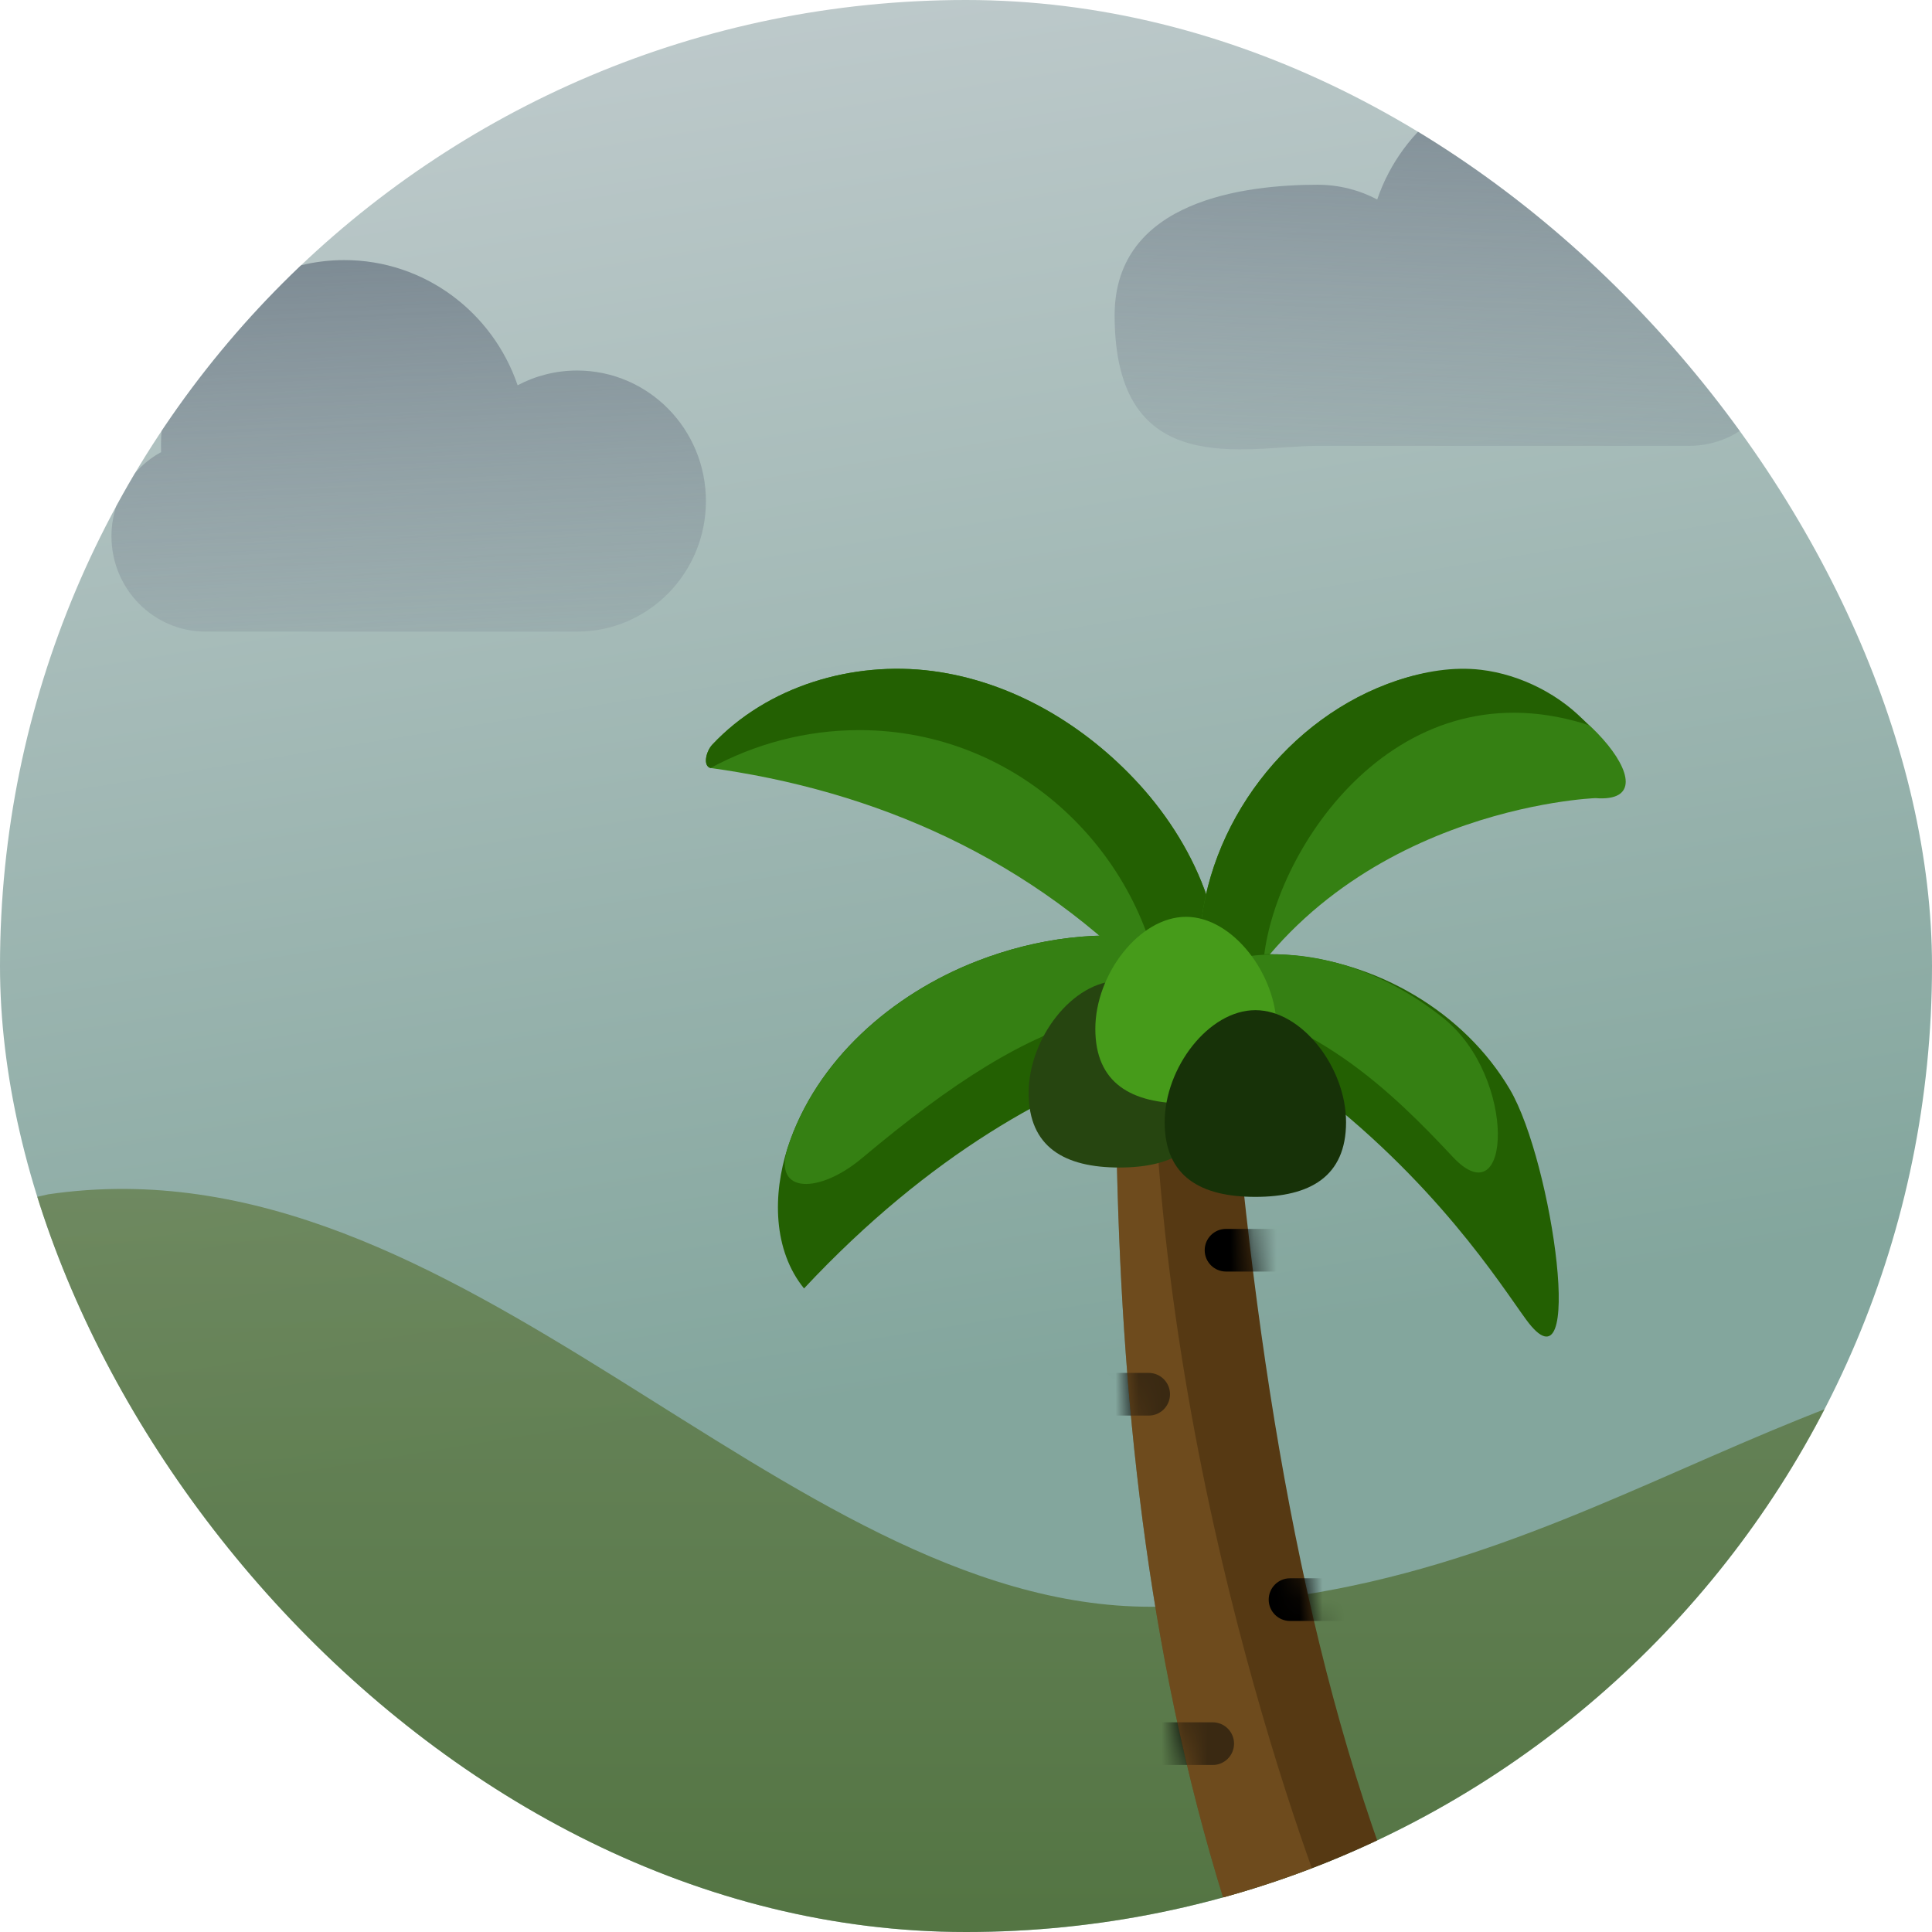 <svg width="84" height="84" viewBox="0 0 84 84" fill="none" xmlns="http://www.w3.org/2000/svg">
<g clip-path="url(#clip0_195_1208)">
<rect width="84" height="84" rx="42" fill="url(#paint0_linear_195_1208)"/>
<path fill-rule="evenodd" clip-rule="evenodd" d="M-19.385 84.905C-19.385 84.905 -18.477 56.387 2.093 51.928C20.079 49.276 33.945 69.859 50.027 69.859C68.77 69.859 77.603 57.914 95.801 57.914C109.074 57.914 122.034 68.299 140.108 64.699C146.121 63.502 155.077 61.441 155.077 61.441L154.779 100.734L-19.385 103.385V84.905Z" fill="url(#paint1_linear_195_1208)" fill-opacity="0.7"/>
<path d="M34.958 56.019C46 44.21 56.547 44.612 57.753 44.831C55.959 42.724 53.365 41.356 50.639 40.878C47.913 40.4 45.069 40.782 42.488 41.783C38.772 43.224 35.477 46.109 34.247 49.9C33.587 51.938 33.608 54.357 34.958 56.019Z" fill="#236002"/>
<path d="M37.476 50.356C45.42 43.688 49.885 42.529 57.753 44.831C55.959 42.724 53.365 41.356 50.639 40.878C47.913 40.4 45.069 40.782 42.488 41.783C38.772 43.224 35.477 46.109 34.247 49.9C33.587 51.938 35.634 51.903 37.476 50.356Z" fill="#358013"/>
<path d="M49.194 46.761C48.767 48.017 48.531 49.375 48.562 50.702C48.815 61.549 50.001 72.738 53.538 83.638H61.249C56.727 72.622 54.581 59.228 53.412 44.758C53.448 44.063 52.484 43.788 51.818 43.98C50.546 44.345 49.62 45.504 49.194 46.761Z" fill="#563913"/>
<mask id="mask0_195_1208" style="mask-type:alpha" maskUnits="userSpaceOnUse" x="48" y="43" width="14" height="41">
<path d="M49.194 46.761C48.767 48.017 48.531 49.375 48.562 50.702C48.815 61.549 50.001 72.738 53.538 83.638H61.249C56.727 72.622 54.581 59.228 53.412 44.758C53.448 44.063 52.484 43.788 51.818 43.98C50.546 44.345 49.62 45.504 49.194 46.761Z" fill="#868162"/>
</mask>
<g mask="url(#mask0_195_1208)">
<path d="M52.378 54.357C52.378 53.845 52.793 53.43 53.306 53.43H57.016C57.529 53.43 57.944 53.845 57.944 54.357C57.944 54.87 57.529 55.285 57.016 55.285H53.306C52.793 55.285 52.378 54.87 52.378 54.357Z" fill="black"/>
<path d="M45.304 60.619C45.304 60.107 45.719 59.692 46.232 59.692H49.943C50.455 59.692 50.87 60.107 50.87 60.619C50.87 61.132 50.455 61.547 49.943 61.547H46.232C45.719 61.547 45.304 61.132 45.304 60.619Z" fill="black"/>
<path d="M55.161 69.549C55.161 69.036 55.576 68.621 56.089 68.621H59.8C60.312 68.621 60.727 69.036 60.727 69.549C60.727 70.061 60.312 70.477 59.8 70.477H56.089C55.576 70.477 55.161 70.061 55.161 69.549Z" fill="black"/>
<path d="M48.087 75.811C48.087 75.299 48.502 74.883 49.015 74.883H52.726C53.238 74.883 53.654 75.299 53.654 75.811C53.654 76.323 53.238 76.739 52.726 76.739H49.015C48.502 76.739 48.087 76.323 48.087 75.811Z" fill="black"/>
</g>
<path opacity="0.4" d="M49.194 46.761C48.767 48.017 48.531 49.375 48.562 50.702C48.815 61.549 50.001 72.738 53.538 83.638H57.944C57.944 83.638 50.522 65.548 50.1 45.138C50.087 44.519 49.392 46.175 49.194 46.761Z" fill="#92672D"/>
<path d="M52.768 44.525C52.68 44.849 52.486 45.233 52.151 45.221C51.865 44.856 51.573 44.501 51.276 44.153C48.711 41.155 45.724 38.789 42.405 37.022C39.24 35.338 35.774 34.198 32.084 33.574C31.715 33.511 31.343 33.454 30.97 33.402C30.533 33.392 30.673 32.692 30.972 32.373C33.364 29.829 37.077 28.724 40.539 29.176C44.002 29.628 47.185 31.526 49.537 34.108C52.092 36.912 53.755 40.862 52.768 44.525Z" fill="#358013"/>
<path d="M52.151 45.221C52.486 45.233 52.68 44.849 52.768 44.525C53.755 40.862 52.092 36.912 49.537 34.108C47.185 31.526 44.002 29.628 40.539 29.176C37.077 28.724 33.364 29.829 30.972 32.373C30.692 32.671 30.552 33.302 30.892 33.392C32.819 32.352 35.022 31.744 37.36 31.744C44.351 31.744 49.729 37.178 50.534 43.316C50.785 43.589 51.032 43.868 51.276 44.153C51.573 44.501 51.865 44.856 52.151 45.221Z" fill="#236002"/>
<path d="M52.16 40.874C52.091 42.208 52.262 43.623 53.053 44.699C58.06 35.107 69.367 34.701 69.367 34.701C73.078 34.991 68.149 29.367 64.38 29.193C63.162 29.049 61.936 29.192 60.771 29.578C55.995 31.159 52.419 35.85 52.16 40.874Z" fill="#358013"/>
<path d="M52.16 40.874C52.091 42.208 52.262 43.623 53.053 44.699C53.732 43.719 54.125 42.77 54.929 41.891C55.277 37.194 60.521 28.941 68.845 31.454C68.917 31.48 68.989 31.505 69.06 31.53C67.887 30.219 66.122 29.327 64.393 29.122C63.175 28.978 61.936 29.192 60.771 29.578C55.995 31.159 52.419 35.85 52.16 40.874Z" fill="#236002"/>
<path d="M56.727 47.051C55.51 46.139 53.631 45.374 52.195 44.875C51.575 44.659 51.309 43.853 51.523 43.232C51.737 42.611 52.304 42.172 52.907 41.909C53.843 41.501 54.897 41.44 55.917 41.51C59.838 41.782 63.652 43.98 65.647 47.367C67.511 50.53 68.969 60.953 66.352 57.372C65.25 55.865 62.409 51.313 56.727 47.051Z" fill="#236002"/>
<path d="M51.624 43.399C56.959 43.92 60.611 47.573 63.163 50.299C65.714 53.024 65.978 46.845 62.757 44.268C57.248 39.862 51.276 41.601 51.624 43.399Z" fill="#358013"/>
<path d="M52.61 47.515C52.61 49.885 51.037 50.762 48.667 50.762C46.297 50.762 44.724 49.885 44.724 47.515C44.724 45.146 46.638 42.645 48.667 42.645C50.696 42.645 52.61 45.146 52.61 47.515Z" fill="#264510"/>
<path d="M55.509 44.732C55.509 47.102 53.936 47.979 51.566 47.979C49.196 47.979 47.623 47.102 47.623 44.732C47.623 42.362 49.537 39.862 51.566 39.862C53.596 39.862 55.509 42.362 55.509 44.732Z" fill="#469B1A"/>
<path d="M58.524 48.791C58.524 51.16 56.951 52.038 54.581 52.038C52.212 52.038 50.638 51.16 50.638 48.791C50.638 46.421 52.552 43.92 54.581 43.92C56.611 43.92 58.524 46.421 58.524 48.791Z" fill="#173208"/>
<path opacity="0.9" d="M15.053 27.462H25.092C28.185 27.462 30.692 24.92 30.692 21.786C30.692 18.651 28.185 16.11 25.092 16.11C24.159 16.11 23.279 16.342 22.505 16.751C21.428 13.583 18.461 11.308 14.969 11.308C10.568 11.308 7 14.924 7 19.385C7 19.476 7.002 19.567 7.004 19.658C5.72 20.357 4.846 21.732 4.846 23.314C4.846 25.605 6.678 27.462 8.938 27.462H14.969C14.982 27.462 15.053 27.462 15.053 27.462H14.969H15.053Z" fill="url(#paint2_linear_195_1208)"/>
<path opacity="0.9" d="M67.332 19.385H57.292C54.2 19.385 48.462 21 48.462 13.709C48.462 8.674 54.2 8.033 57.292 8.033C58.226 8.033 59.106 8.265 59.879 8.674C60.957 5.506 63.924 3.231 67.415 3.231C71.817 3.231 75.385 6.847 75.385 11.308C75.385 11.399 75.383 11.49 75.38 11.581C76.665 12.28 77.538 13.655 77.538 15.237C77.538 17.528 75.706 19.385 73.446 19.385H67.415C67.403 19.385 67.332 19.385 67.332 19.385Z" fill="url(#paint3_linear_195_1208)"/>
</g>
<defs>
<linearGradient id="paint0_linear_195_1208" x1="35.112" y1="-2.94" x2="45.276" y2="59.64" gradientUnits="userSpaceOnUse">
<stop stop-color="#C0CBCD"/>
<stop offset="1" stop-color="#83A69D"/>
</linearGradient>
<linearGradient id="paint1_linear_195_1208" x1="67.846" y1="51.692" x2="67.846" y2="103.385" gradientUnits="userSpaceOnUse">
<stop stop-color="#607942"/>
<stop offset="1" stop-color="#2C5206"/>
</linearGradient>
<linearGradient id="paint2_linear_195_1208" x1="10.5" y1="4.038" x2="11.888" y2="36.21" gradientUnits="userSpaceOnUse">
<stop stop-color="#5C6A77"/>
<stop offset="1" stop-color="#818B97" stop-opacity="0"/>
</linearGradient>
<linearGradient id="paint3_linear_195_1208" x1="71.178" y1="-4.107" x2="69.92" y2="28.38" gradientUnits="userSpaceOnUse">
<stop stop-color="#5C6A77"/>
<stop offset="1" stop-color="#818B97" stop-opacity="0"/>
</linearGradient>
<clipPath id="clip0_195_1208">
<rect width="84" height="84" rx="42" fill="white"/>
</clipPath>
</defs>
</svg>
